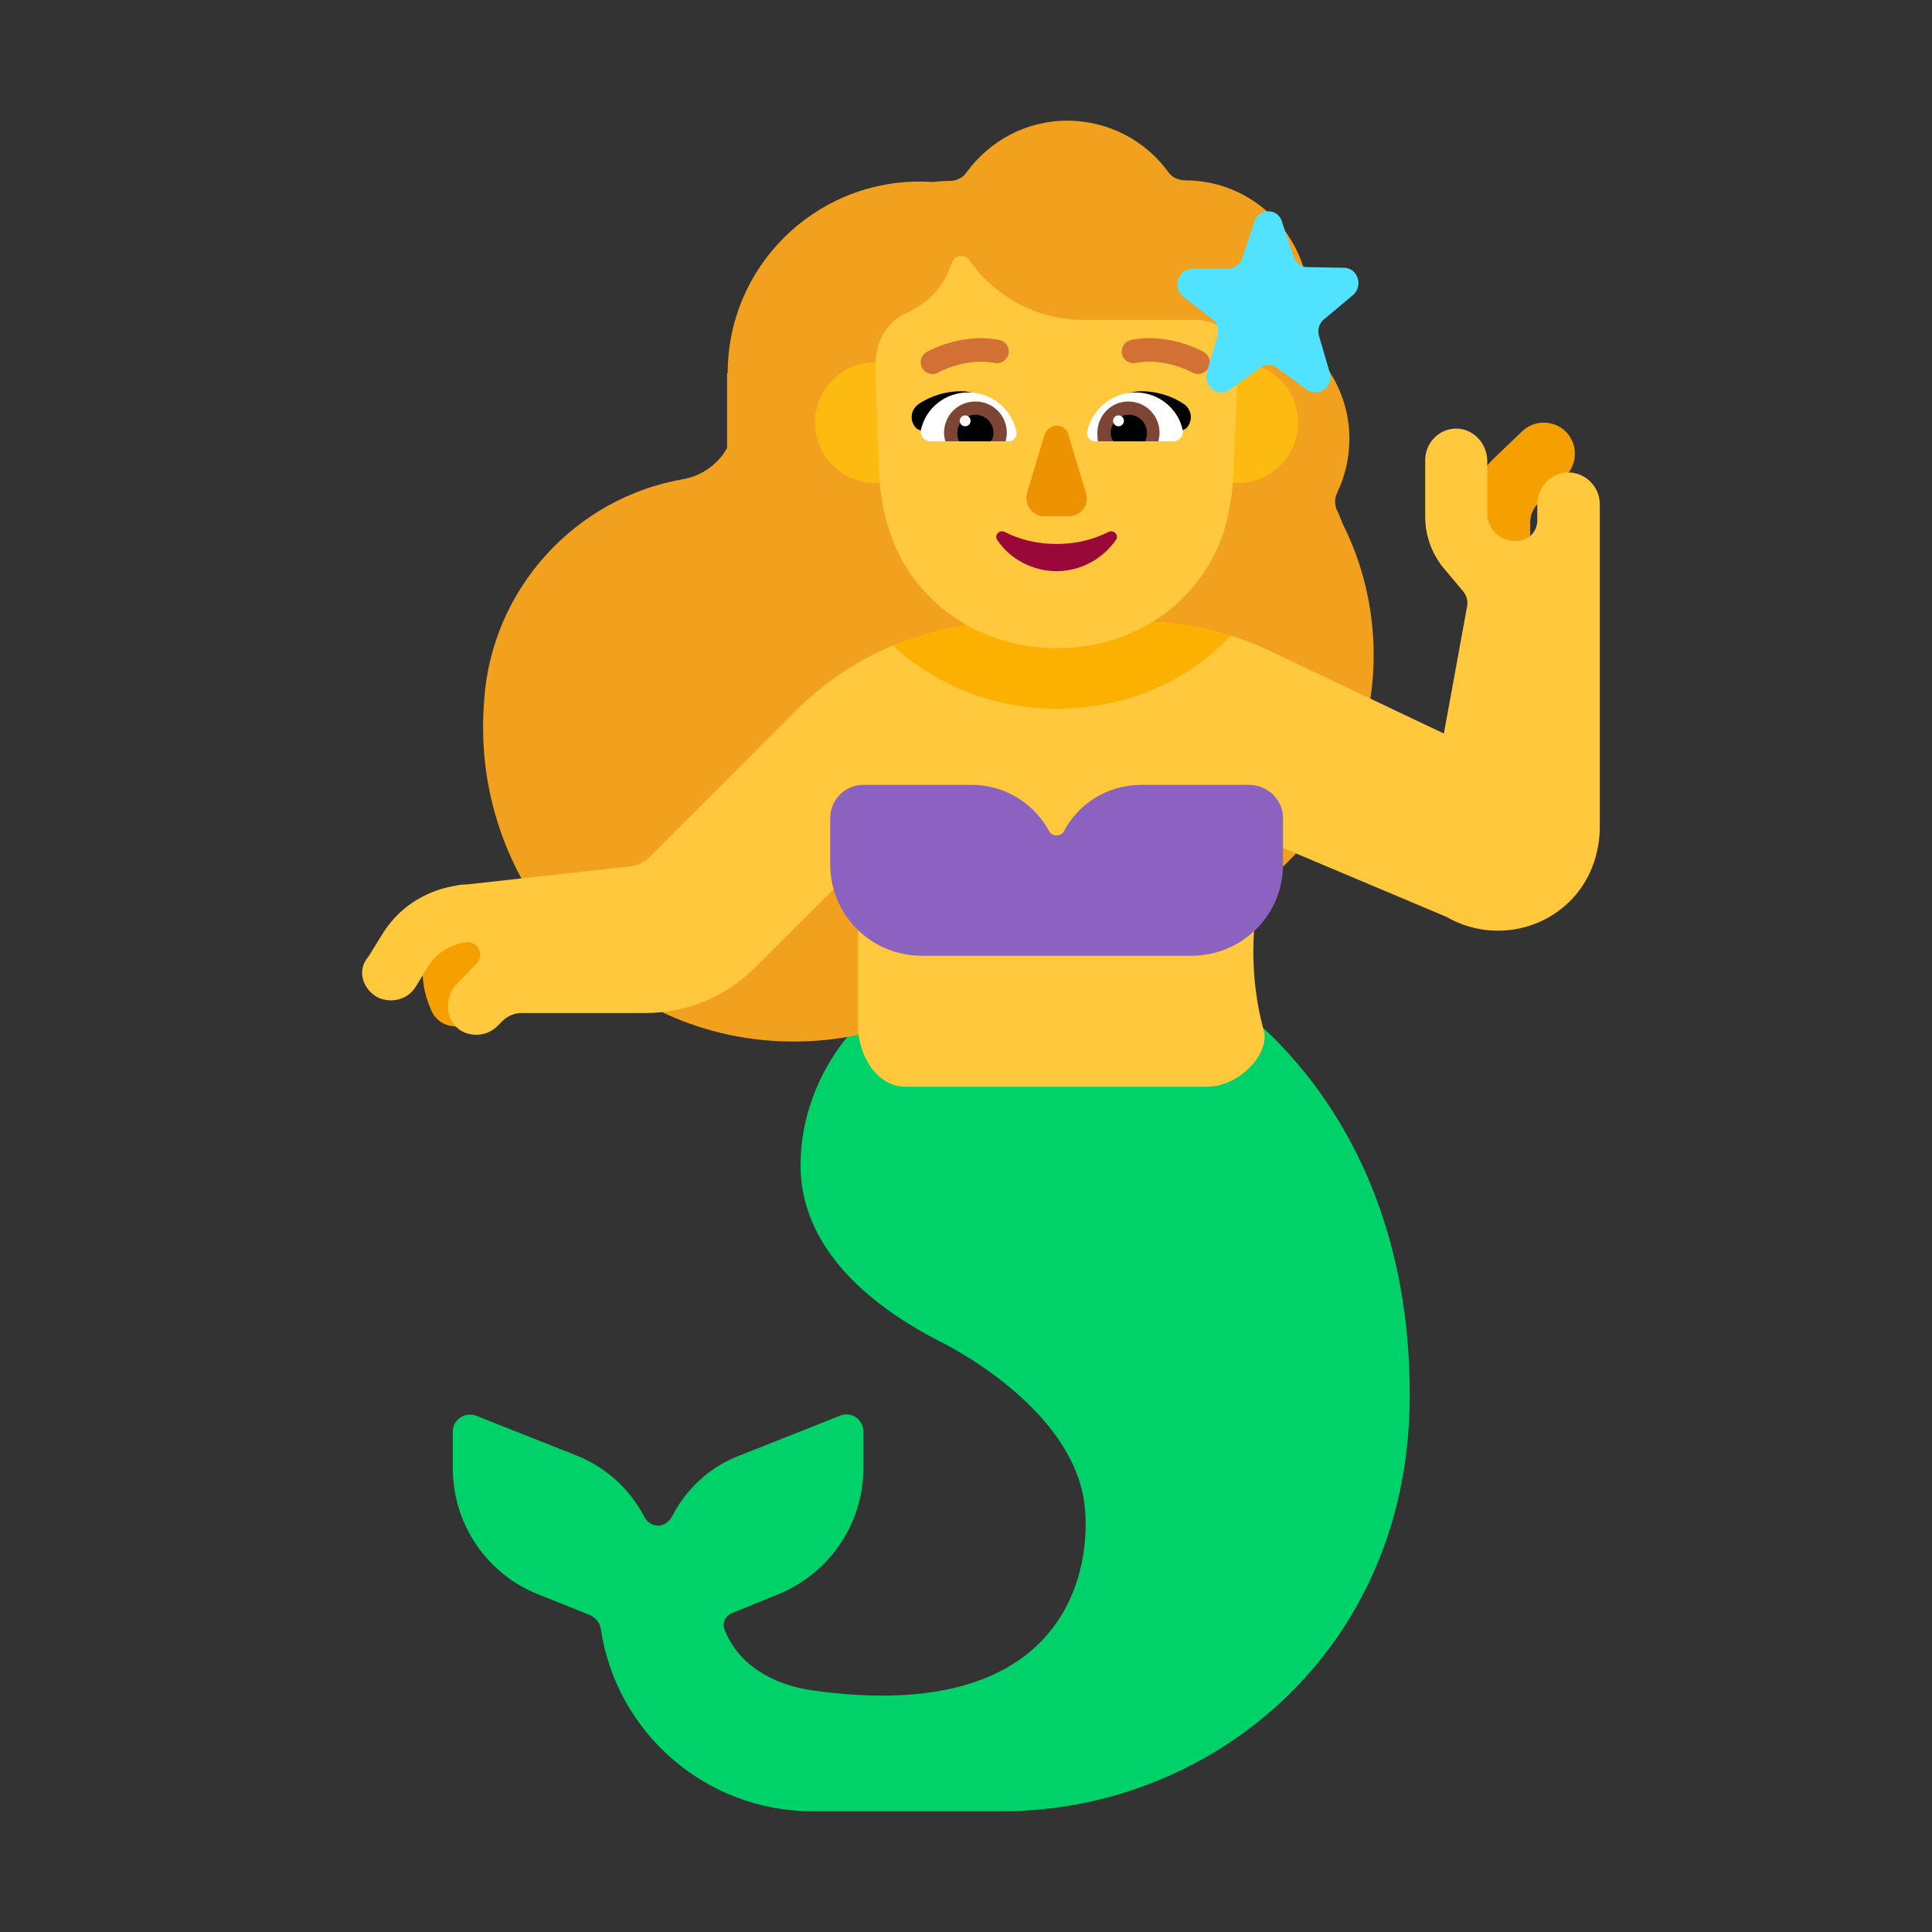 <svg enable-background="new 0 0 128 128" viewBox="0 0 128 128" xmlns="http://www.w3.org/2000/svg"><rect x="0" y="0" width="128" height="128" fill="#333333" stroke="none"/><g transform="scale(4)"><path d="m19.81 16.2-.29.39c-.29-.1-.6-.15-.93-.15l-3.03-.24c-1.12.19-2.3 1.52-2.3 3.1s1.52 2.51 2.29 2.91c0 0 2.26 1.07 2.42 2.77.11 1.23-.48 3.58-4.5 3.02-.66-.09-1.24-.42-1.47-1.01-.04-.11.01-.22.12-.27l.76-.31c.85-.34 1.42-1.17 1.42-2.09v-.61c0-.2-.2-.34-.39-.26l-1.69.67c-.48.19-.86.55-1.09 1-.05.09-.14.15-.23.15s-.19-.06-.23-.15c-.23-.44-.61-.8-1.09-1l-1.69-.67c-.19-.07-.39.06-.39.26v.61c0 .92.56 1.75 1.42 2.09l.85.34c.09.04.16.12.18.22.25 1.72 1.73 3.03 3.51 3.03h.23 2.9c2.53 0 4.88-1.4 6.02-3.66.45-.89.74-1.96.74-3.24 0-5.13-3.54-6.9-3.54-6.9z" fill="#00d26a"/><path d="m22.15 8.154c.13-.269.2-.569.2-.888 0-.419-.13-.808-.34-1.127-.22-.329-.33-.708-.33-1.097v-.01c0-1.127-.921-2.045-2.051-2.045-.11 0-.22-.05-.28-.14-.37-.509-.981-.848-1.671-.848-.691 0-1.291.339-1.671.858-.06.09-.17.14-.28.14-.091 0-.181.006-.27.018-.073-.005-.147-.008-.222-.008-1.757 0-3.182 1.42-3.182 3.172h-.01v1.241c-.145.263-.412.458-.72.515-1.801.309-3.172 1.825-3.302 3.64 0 .025-.003.05-.005.075-.003.025-.005.05-.005.075-.18 2.972 2.151 5.535 5.144 5.526 1.483 0 2.821-.632 3.759-1.641.312.062.634.095.965.095 2.691 0 4.873-2.175 4.873-4.857 0-.787-.188-1.531-.521-2.188-.025-.074-.055-.145-.089-.215-.04-.09-.04-.199.01-.289z" fill="#f1a11e"/><path d="m25.08 9.52c-.087-.04-.175-.08-.265-.12-.16-.07-.34-.12-.51-.13v-.62c0-.4.15-.77.43-1.05l.47-.45c.2-.2.53-.2.73 0s.2.53 0 .73l-.46.46c-.08.08-.13.19-.13.31v.99c-.09-.04-.177-.08-.265-.12z" fill="#f59f00"/><path d="m7.145 16.74c.07.16.23.26.4.26.06 0 .12-.01.18-.03.22-.1.32-.36.22-.58-.17-.38.14-.69.2-.74l.06-.04-.73-.54c-.28.22-.7.84-.33 1.67z" fill="#f59f00"/><path d="m25.901 7.83c-.259.04-.439.27-.439.53v.26c0 .19-.15.34-.339.34h-.03c-.14 0-.269-.06-.359-.17-.06-.08-.1-.18-.1-.28v-.87c0-.28-.209-.52-.479-.54-.299-.02-.549.22-.549.52v.94c0 .3.1.59.289.83l.319.38c.06.07.1.14.09.25l-.389 2.13-2.883-1.37c-.222-.105-.452-.194-.687-.266l-1.488.153h-2.095-1.919c-.621.254-1.192.63-1.672 1.112l-2.404 2.41c-.09.09-.2.14-.319.16l-2.713.3c-.08 0-.15.01-.229.03h-.01c-.479.09-.908.37-1.167.8l-.229.37c-.18.2-.11.5.12.65.08.05.17.07.259.07.16 0 .319-.08.409-.23l.229-.37c.17-.25.419-.33.589-.36.08-.01.16.02.209.08.06.09.05.2-.02.27l-.329.34c-.19.19-.199.52-.01.71.09.09.209.13.339.13.12 0 .249-.05.339-.14l.09-.09c.08-.08.2-.13.309-.13h2.055c.688 0 1.337-.27 1.825-.76l1.648-1.644c.016.381.033.79.051 1.024v1.6c0 .442.286 1 .786 1h5c.5 0 1-.5.944-.89-.19-.68-.2-1.29-.17-1.71.021-.243-.096-.753-.209-1.253-.034-.151-.069-.301-.099-.442l.488.215 3.012 1.27c.658.38 1.516.28 2.065-.29.309-.32.469-.76.469-1.21v-5.35c-.01-.31-.279-.55-.599-.51z" fill="#ffc83d"/><path d="m20.689 13h-1.785c-.561 0-1.043.31-1.283.77-.05.09-.191.09-.241 0-.251-.46-.732-.77-1.283-.77h-1.795c-.311 0-.551.25-.551.55v.77c0 .83.672 1.51 1.514 1.51h4.472c.832 0 1.514-.67 1.514-1.51v-.77c0-.3-.251-.55-.561-.55z" fill="#8b62bf"/><path d="m15.5 7c0 .552-.448 1-1 1s-1-.448-1-1c0-.552.448-1 1-1s1 .448 1 1z" fill="#fdbb11"/><path d="m21.5 7c0 .552-.448 1-1 1s-1-.448-1-1c0-.552.448-1 1-1s1 .448 1 1z" fill="#fdbb11"/><path d="m20.386 10.527c-.726.771-1.757 1.211-2.876 1.211-1.031 0-1.998-.374-2.718-1.047.619-.261 1.29-.401 1.973-.401h2.095c.516 0 1.033.081 1.526.236z" fill="#fcb100"/><path d="m20.337 8.546c.019-.096.038-.192.058-.298.01-.096.019-.202.029-.308l.077-1.797c-.01-.798-.556-.846-.671-.846h-1.898c-.748 0-1.447-.375-1.879-.99-.067-.106-.23-.086-.278.029l-.048.115c-.125.327-.374.577-.69.721-.019.01-.038.019-.058.029-.144.067-.47.288-.479.855v.067.115l.067 1.711c.038.509.172.98.403 1.384.048.077.096.154.153.231.048.067.105.144.172.211.537.606 1.332.961 2.214.961 1.275 0 2.358-.74 2.76-1.922.019-.087.048-.183.067-.269z" fill="#ffc83d"/><path d="m20.012 6.098c.054-.093.022-.212-.071-.266l-.001-.001-.002-.001-.006-.003c-.005-.003-.012-.007-.021-.011-.018-.009-.042-.022-.074-.036-.062-.028-.151-.065-.259-.097-.215-.064-.515-.116-.841-.053-.105.02-.174.122-.154.228.02.105.122.174.228.154.244-.047.478-.009.656.044.088.026.16.056.209.078.025.011.043.021.055.027l.013.007.003.001c.093.053.211.022.265-.071z" fill="#d37034"/><path d="m15.347 5.832c-.093.054-.124.173-.071.266.054.093.173.124.266.071l.002-.001.013-.007c.012-.006.031-.016.055-.027.049-.022.121-.052.209-.078.178-.053.412-.091.656-.044.105.02.207-.049.228-.154.02-.105-.049-.207-.154-.228-.326-.063-.627-.011-.841.053-.108.032-.197.069-.259.097-.031.014-.056.027-.074.036-.009.005-.016.008-.021.011l-.006.003-.002.001z" fill="#d37034"/><path d="m21.231 3.666.195.587c.031.096.123.171.226.171l.606.011c.236 0 .329.31.144.459l-.472.395c-.082.064-.113.171-.082.278l.175.598c.072.235-.185.427-.38.288l-.493-.363c-.082-.064-.195-.064-.277 0l-.503.363c-.195.139-.442-.053-.38-.288l.175-.598c.031-.107 0-.214-.082-.278l-.483-.374c-.185-.15-.092-.459.144-.459l.606-.011c.103 0 .195-.075.226-.171l.195-.587c.072-.246.39-.246.462-.021z" fill="#50e2ff"/><path d="m15.914 6.48c.35 0 .63.24.81.51-.133.04-.262.077-.389.114-.196.057-.388.112-.583.175-.043.014-.073.006-.103-.001-.031-.008-.062-.016-.108.001l-.357-.179c-.12-.11-.11-.3.02-.4.2-.14.46-.22.71-.22z"/><path d="m18.91 6.48c-.35 0-.63.24-.81.51.133.04.262.077.389.114.196.057.388.112.583.175.043.014.073.006.103-.001.031-.008.062-.016.108.001l.357-.179c.12-.11.11-.3-.02-.4-.2-.14-.46-.22-.71-.22z"/><path d="m15.256 7.11c.08-.35.4-.61.78-.61.4 0 .72.28.8.65.02.08-.05.16-.13.16h-1.29c-.11 0-.19-.1-.16-.2z" fill="#fff"/><path d="m19.586 7.11c-.08-.35-.4-.61-.78-.61-.39 0-.72.28-.8.65-.02.08.05.16.13.16h1.29c.11 0 .19-.1.16-.2z" fill="#fff"/><path d="m15.636 7.17c0-.29.23-.52.52-.52s.52.23.52.52c0 .043-.007.078-.016.119-.001.007-.003.014-.004.021h-1c-.002-.007-.003-.014-.004-.021-.008-.041-.016-.076-.016-.119z" fill="#7d4533"/><path d="m19.206 7.17c0-.29-.23-.52-.52-.52-.28 0-.51.23-.51.52 0 .05 0 .09.01.14h1c.002-.007.003-.014.004-.021.008-.041.016-.076.016-.119z" fill="#7d4533"/><path d="m16.156 6.87c.17 0 .3.14.3.3 0 .05-.01.1-.05.14h-.52c-.02-.04-.03-.09-.03-.14 0-.17.14-.3.3-.3z"/><path d="m18.697 6.87c-.17 0-.3.14-.3.3 0 .05.01.1.05.14h.52c.02-.04.03-.09.03-.14 0-.17-.14-.3-.3-.3z"/><path d="m16.076 6.97c0 .05-.04.09-.09.09s-.09-.04-.09-.09c0-.05.04-.09.09-.09s.09.04.09.09z" fill="#fff"/><path d="m18.616 6.97c0 .05-.04.09-.09.09s-.09-.04-.09-.09c0-.05.04-.09.09-.09s.09.04.09.09z" fill="#fff"/><path d="m17.298 7.211-.285.948c-.057.195.086.391.276.391h.419c.2 0 .343-.195.276-.391l-.285-.948c-.048-.215-.333-.215-.4 0z" fill="#ed9200"/><path d="m17.5 9.01c-.318 0-.606-.07-.862-.2-.082-.04-.174.05-.123.13.205.31.575.52.985.52s.77-.21.985-.52c.051-.08-.041-.17-.123-.13-.257.13-.544.2-.862.2z" fill="#990839"/></g></svg>